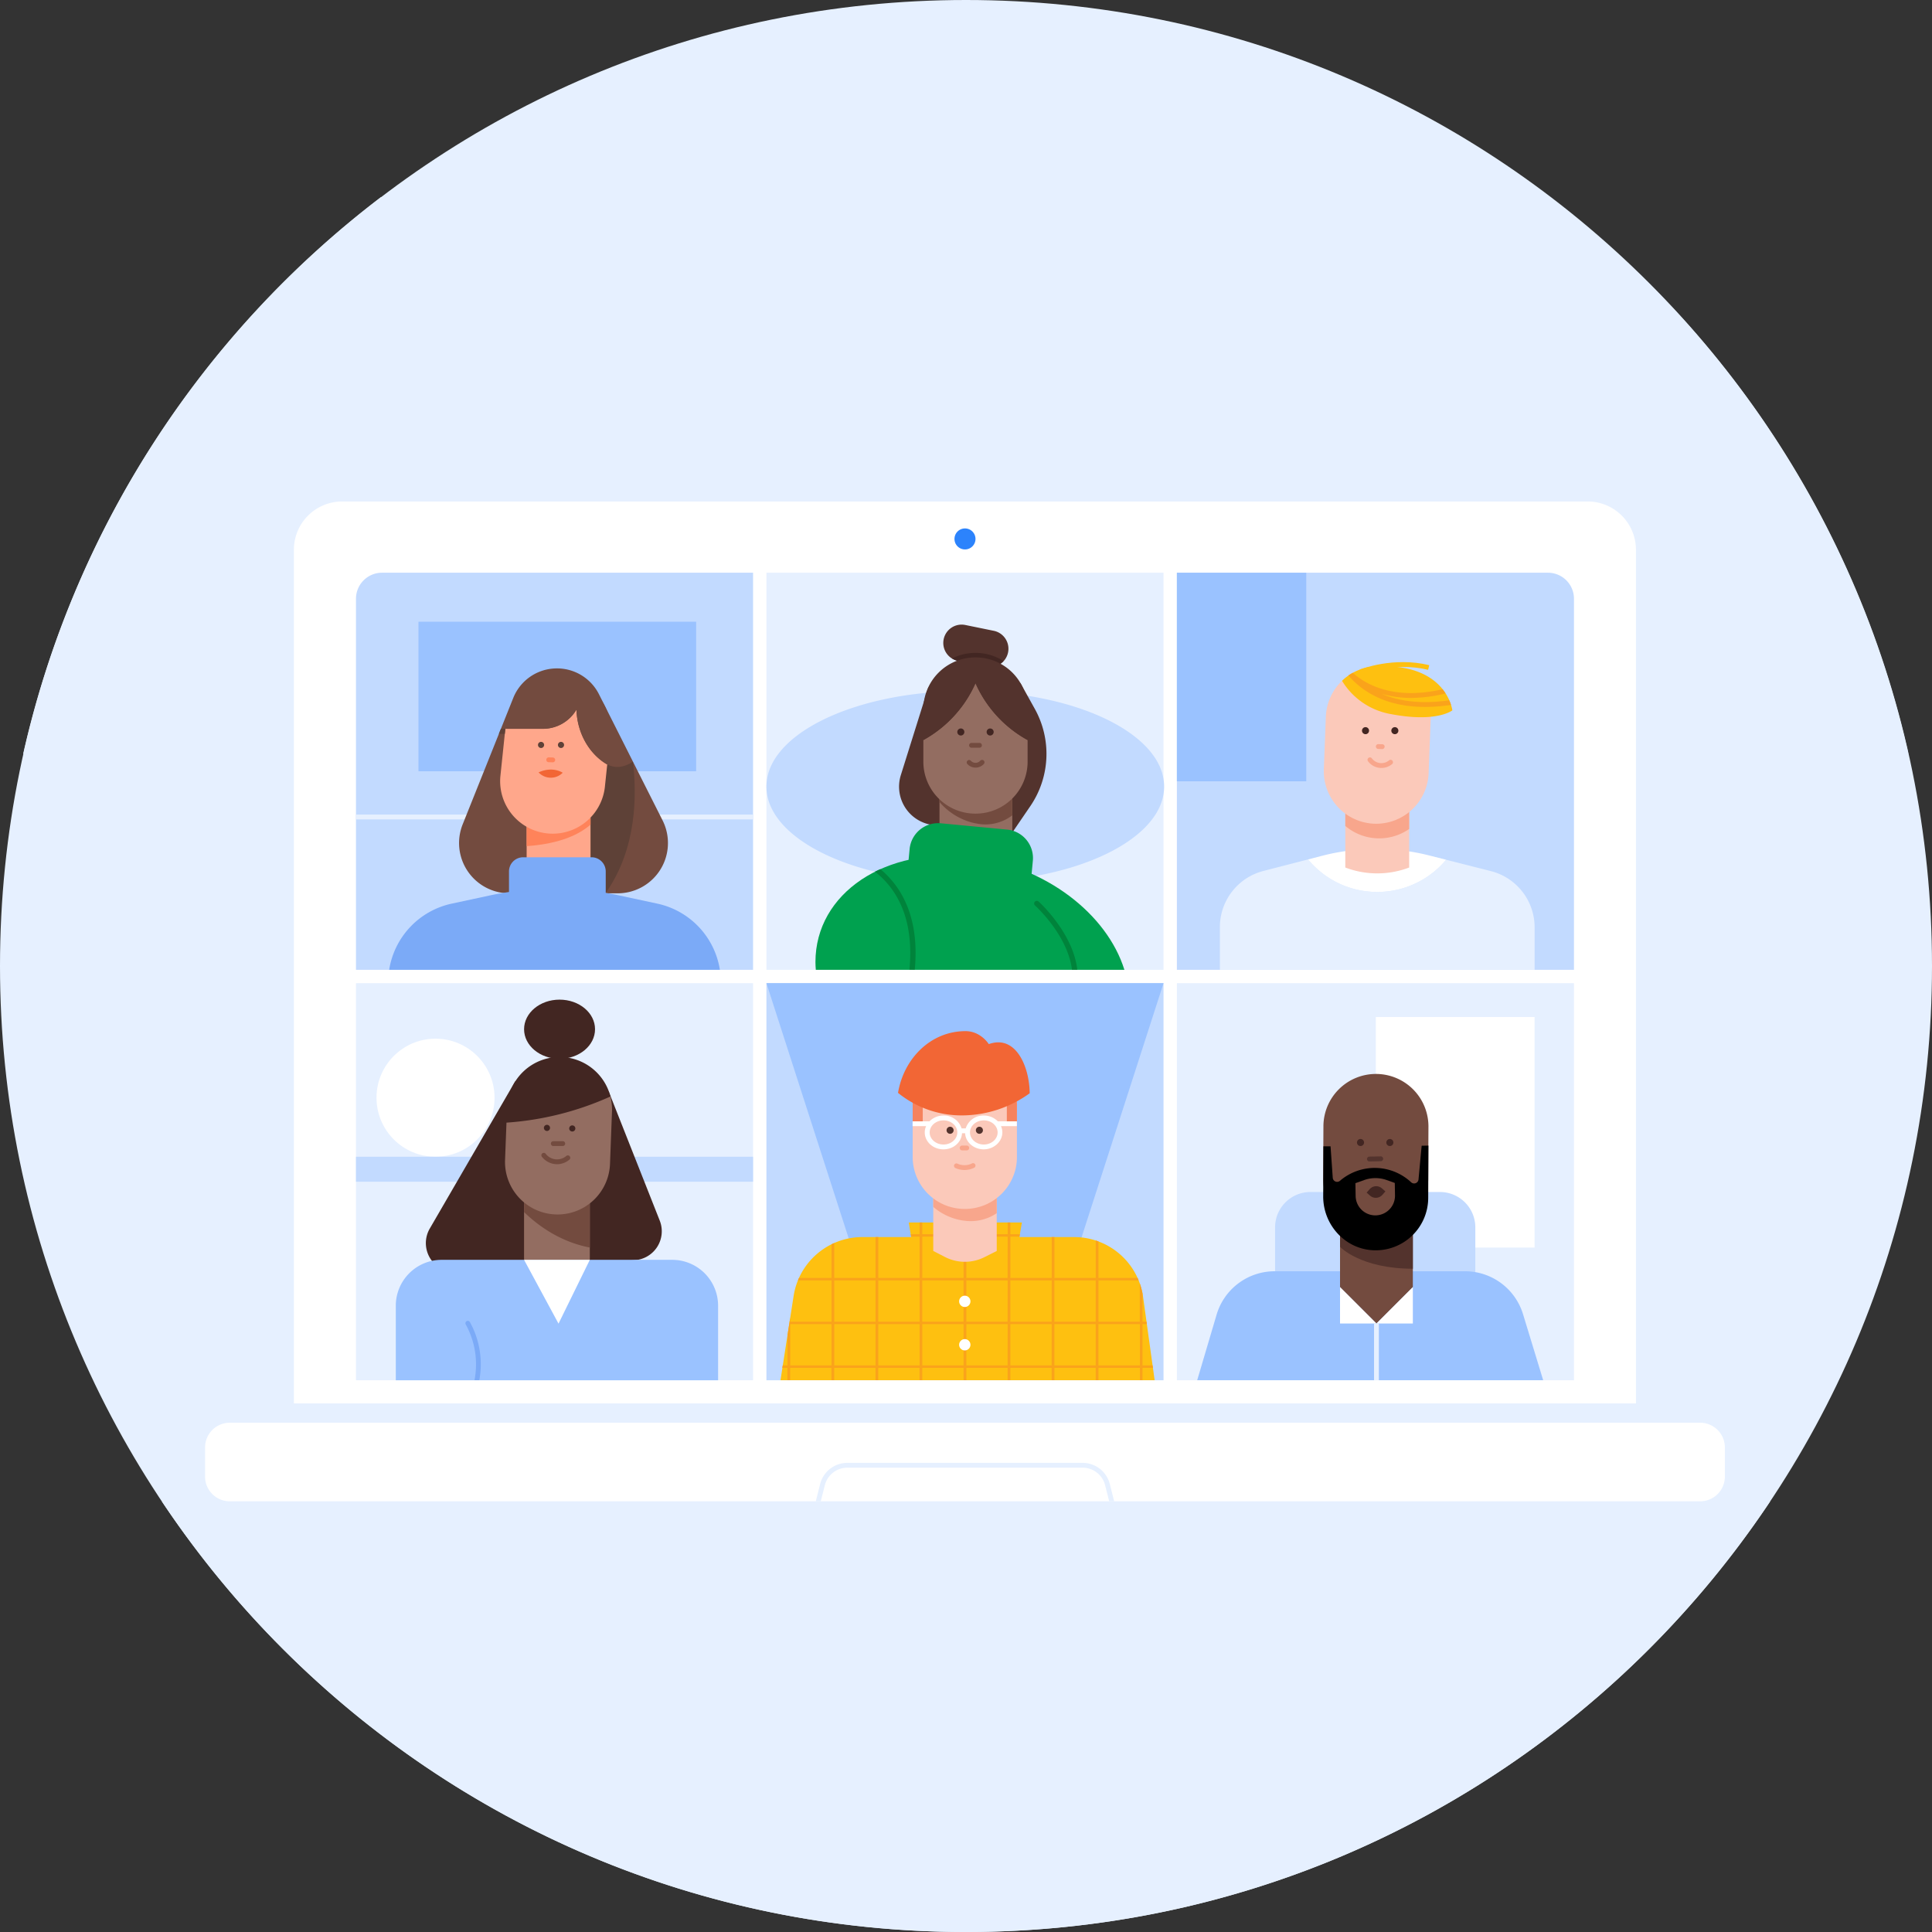 <svg width="330" height="330" fill="none" xmlns="http://www.w3.org/2000/svg"><rect width="100%" height="100%" fill="#333333" stroke="none"/><path d="M165 330c91.127 0 165-73.873 165-165S256.127 0 165 0 0 73.873 0 165s73.873 165 165 165z" fill="#E6F0FF"/><path d="M237.171 33.677H92.474v95.085h144.697V33.677zM287.661 54.694a165.45 165.45 0 00-23.248-21.017h-11.596v95.081h73.145a164.546 164.546 0 00-38.301-74.064zM3.96 128.758h73.722V33.677H65.059A165.057 165.057 0 003.96 128.758zM27.638 256.435C57.21 300.782 107.692 330 165 330c57.309 0 107.791-29.218 137.363-73.565H27.638z" fill="#E6F0FF"/><path d="M58.467 85.656h212.714a8.25 8.25 0 018.25 8.25v145.806H50.197V93.926a8.251 8.251 0 018.27-8.27z" fill="#fff"/><path d="M164.827 93.848a1.794 1.794 0 100-3.588 1.794 1.794 0 000 3.588z" fill="#2C83FC"/><path d="M290.396 243.012H39.249a4.224 4.224 0 00-4.224 4.224v4.975a4.224 4.224 0 004.224 4.224h251.147a4.224 4.224 0 004.224-4.224v-4.975a4.224 4.224 0 00-4.224-4.224z" fill="#fff"/><path d="M128.63 167.933H60.803v67.827h67.827v-67.827z" fill="#E6F0FF"/><path d="M198.738 167.933h-67.827v67.827h67.827v-67.827z" fill="#C2DAFF"/><path d="M198.738 97.825h-67.827v67.827h67.827V97.825z" fill="#E6F0FF"/><path d="M60.803 102.271v63.381h67.827V97.825H65.25a4.45 4.45 0 00-4.447 4.446z" fill="#C2DAFF"/><path d="M268.847 167.933H201.02v67.827h67.827v-67.827z" fill="#E6F0FF"/><path d="M264.413 97.825H201.02v67.827h67.827v-63.381a4.45 4.45 0 00-4.434-4.446z" fill="#C2DAFF"/><path d="M128.63 139.137H60.803v.825h67.827v-.825z" fill="#E6F0FF"/><path d="M74.39 197.579c5.568 0 10.082-4.514 10.082-10.081 0-5.568-4.514-10.082-10.082-10.082-5.568 0-10.081 4.514-10.081 10.082 0 5.567 4.513 10.081 10.081 10.081z" fill="#fff"/><path d="M128.63 197.58H60.803v4.265h67.827v-4.265z" fill="#C2DAFF"/><path d="M118.907 106.198H71.478v25.538h47.429v-25.538z" fill="#9AC2FF"/><path d="M184.916 249.868h-40.182a4.793 4.793 0 00-4.649 3.621l-.742 2.946h.85l.693-2.743a3.955 3.955 0 011.409-2.161 3.962 3.962 0 012.439-.838h40.182a3.964 3.964 0 013.848 2.999l.693 2.743h.854l-.746-2.946a4.79 4.79 0 00-4.649-3.621z" fill="#E6F0FF"/><path d="M223.117 97.825H201.02v35.627h22.097V97.825z" fill="#9AC2FF"/><path d="M262.119 173.712h-27.114v39.378h27.114v-39.378z" fill="#fff"/><path d="M245.949 203.602h-22.11a6.047 6.047 0 00-6.047 6.047v7.256a6.047 6.047 0 006.047 6.047h22.11a6.047 6.047 0 006.048-6.047v-7.256a6.047 6.047 0 00-6.048-6.047zM164.876 150.674c18.758 0 33.965-7.308 33.965-16.323 0-9.014-15.207-16.322-33.965-16.322-18.759 0-33.965 7.308-33.965 16.322 0 9.015 15.206 16.323 33.965 16.323z" fill="#C2DAFF"/><path d="M176.871 235.756h-24.094l-21.866-67.823h67.827l-21.867 67.823z" fill="#9AC2FF"/><path d="M174.315 116.696l2.433 4.377a15.824 15.824 0 01-.742 16.591l-3.098 4.537-13.394-1.262a6.601 6.601 0 01-5.651-8.526l4.702-14.999 8.758-3.222 6.992 2.504zM169.708 107.739l-4.794-.979a3.129 3.129 0 10-1.252 6.131l4.794.979a3.129 3.129 0 101.252-6.131z" fill="#53332D"/><path d="M171.398 112.906a8.799 8.799 0 00-4.748-1.386h-.058a8.813 8.813 0 00-3.972.944c.32.201.673.341 1.044.413l4.797.973a3.132 3.132 0 002.937-.944z" fill="#422622"/><path d="M172.908 128.325h-12.437v15.085h12.437v-15.085z" fill="#936D61"/><path d="M172.015 141.7l-11.318-1.075a4.888 4.888 0 00-5.329 4.403l-.224 2.366a4.887 4.887 0 004.403 5.328l11.318 1.076a4.888 4.888 0 005.329-4.403l.224-2.366a4.888 4.888 0 00-4.403-5.329z" fill="#00A14F"/><path d="M102.3 118.565l10.874 21.566a8.591 8.591 0 01-3.484 11.364 8.577 8.577 0 01-4.189 1.089h-18.5a8.584 8.584 0 01-7.111-3.773 8.587 8.587 0 01-.863-8.004l8.642-21.594a8.023 8.023 0 017.012-5.033 8.028 8.028 0 017.619 4.385z" fill="#734B3F"/><path d="M103.715 130.573l-8.303 19.932 8.052 2.008c5.424-7.684 5.284-17.007 4.644-22.407-1.316.858-2.796 1.267-4.393.467z" fill="#5E4137"/><path d="M83.585 152.967l-6.414 1.378a13.737 13.737 0 00-10.696 11.307h56.487a13.75 13.75 0 00-3.593-7.314 13.752 13.752 0 00-7.103-3.993l-6.418-1.378a53.171 53.171 0 00-22.263 0z" fill="#7BAAF7"/><path d="M100.865 139.636h-10.91v15.184h10.91v-15.184z" fill="#FFA78B"/><path d="M101.042 146.429H89.36a2.421 2.421 0 00-2.421 2.422v5.878a2.421 2.421 0 002.42 2.421h11.683a2.421 2.421 0 002.421-2.421v-5.878a2.421 2.421 0 00-2.421-2.422z" fill="#7BAAF7"/><path d="M89.954 144.528c5.825-.413 9.075-2.063 10.911-3.675v-1.217h-10.91v4.892z" fill="#FF835A"/><path d="M98.46 121.201a6.636 6.636 0 01-5.721 3.275h-6.423l-.854 8.18a8.972 8.972 0 0017.845 1.856l.412-3.939c-3.015-1.745-5.131-5.268-5.259-9.372z" fill="#FFA78B"/><path d="M96.245 115.744a8.963 8.963 0 00-9.85 8.006l-.08.743h6.424a6.631 6.631 0 005.721-3.276c.144 4.105 2.244 7.627 5.255 9.372l.52-4.978a8.957 8.957 0 00-4.643-8.831 8.952 8.952 0 00-3.347-1.036z" fill="#734B3F"/><path d="M91.988 131.93a2.868 2.868 0 003.173.697c.357-.146.68-.362.952-.635 0 0-1.617-1.143-4.014-.112l-.111.05z" fill="#F26635"/><path d="M93.638 130.189a.412.412 0 01-.322-.412.411.411 0 01.412-.413l.685.021a.41.41 0 01.413.412.412.412 0 01-.413.413l-.689-.025-.086.004z" fill="#FF835A"/><path d="M92.416 127.764a.524.524 0 100-1.048.524.524 0 000 1.048zM95.824 127.764a.524.524 0 100-1.048.524.524 0 000 1.048zM85.21 125.346h1.015l.091-.87h-.759l-.347.87z" fill="#5E4137"/><path d="M217.726 217.14h32.534a10.355 10.355 0 019.9 7.38l3.428 11.236h-59.099l3.325-11.236a10.345 10.345 0 019.912-7.38z" fill="#9AC2FF"/><path d="M254.653 148.793l-7.644-1.943a15.339 15.339 0 01-18.312 4.037 15.324 15.324 0 01-5.27-4.091l-7.636 1.972a9.897 9.897 0 00-5.355 3.529 9.893 9.893 0 00-2.07 6.07v7.285h53.757V158.4a9.903 9.903 0 00-7.47-9.607z" fill="#E6F0FF"/><path d="M235.241 152.353a15.307 15.307 0 0011.768-5.503l-2.809-.713a36.975 36.975 0 00-18.368.037l-2.405.623a15.299 15.299 0 0011.814 5.556z" fill="#fff"/><path d="M229.788 148.179a15.35 15.35 0 0010.91 0v-10.024h-10.91v10.024z" fill="#FBC9BA"/><path d="M229.788 141.075a8.925 8.925 0 005.449 2.116 8.929 8.929 0 005.461-1.596v-4.587h-10.91v4.067z" fill="#F8A68C"/><path d="M235.756 113.809a8.966 8.966 0 00-9.293 8.617l-.343 8.964a8.972 8.972 0 008.593 9.306 8.972 8.972 0 009.306-8.622l.338-8.963a8.966 8.966 0 00-2.38-6.438 8.963 8.963 0 00-6.237-2.864h.016z" fill="#FBC9BA"/><path d="M236.144 127.949h-.07l-.685-.024a.414.414 0 010-.825l.685.02a.416.416 0 01.433.392.414.414 0 01-.392.433l.029.004zM235.95 131.175a2.85 2.85 0 01-2.285-1.147.415.415 0 01.388-.656.407.407 0 01.272.161 2.032 2.032 0 001.943.792c.357-.058.693-.208.973-.437a.414.414 0 01.637.512.415.415 0 01-.113.123 2.814 2.814 0 01-1.369.615 2.767 2.767 0 01-.446.037z" fill="#F8A68C"/><path d="M236.391 113.801h-.169v.049c-.156 0-.309-.037-.466-.041a8.944 8.944 0 00-6.526 2.475 12.194 12.194 0 008.374 5.693c7.838 1.501 10.469-.644 10.469-.644s-.882-7.532-11.682-7.532z" fill="#FEC010"/><path d="M246.914 118.449a8.5 8.5 0 00-.515-.721c-4.641 1.068-8.791.825-12.185-.747a12.977 12.977 0 01-3.16-2.063c-.254.14-.5.293-.739.458l.058.054a14.084 14.084 0 003.073 2.669c3.069 1.976 6.6 2.652 9.995 2.652a29.69 29.69 0 004.397-.35 7.627 7.627 0 00-.297-.788c-4.442.647-8.361.276-11.55-1.106 1.624.471 3.306.709 4.996.706a25.372 25.372 0 005.927-.764z" fill="#FAA31B"/><path d="M232.559 115.137l-.301-.767c.235-.095 5.775-2.244 11.868-.755l-.194.8c-5.82-1.427-11.315.697-11.373.722z" fill="#FEC010"/><path d="M241.325 219.846v-15.085h-12.437v15.085l6.221 6.216 6.216-6.216z" fill="#734B3F"/><path d="M235.109 226.063l-6.221-6.217v6.217h6.221z" fill="#fff"/><path d="M241.325 226.063v-6.217l-6.216 6.217h6.216z" fill="#fff"/><path d="M228.888 212.97s3.473 3.737 12.437 3.737v-7.903h-12.437v4.166z" fill="#53332D"/><path d="M235.067 183.439a8.961 8.961 0 00-6.358 2.595 8.96 8.96 0 00-2.659 6.332l-.041 8.967a8.954 8.954 0 002.596 6.355 8.952 8.952 0 006.33 2.654 8.98 8.98 0 003.437-.665 8.981 8.981 0 004.878-4.832 8.954 8.954 0 00.698-3.429l.042-8.968a8.978 8.978 0 00-2.599-6.355 8.977 8.977 0 00-6.332-2.654h.008z" fill="#734B3F"/><path d="M243.982 195.678l-1.151.02-.54 5.775a.753.753 0 01-.873.659.749.749 0 01-.365-.172 9.117 9.117 0 00-12.173-.276.746.746 0 01-1.237-.524l-.376-5.363h-1.217l-.037 8.539c-.024 4.863 3.738 9.026 8.597 9.219a8.968 8.968 0 009.339-8.918l.033-8.959z" fill="#000"/><path d="M234.927 207.595a3.364 3.364 0 01-3.374-3.3l-.037-2.199 1.493-.532a5.714 5.714 0 013.857 0l1.377.495.033 2.124a3.354 3.354 0 01-.962 2.405 3.36 3.36 0 01-2.387 1.007z" fill="#734B3F"/><path d="M233.929 198.383a.413.413 0 110-.825l1.931-.041a.413.413 0 010 .825l-1.931.041z" fill="#53332D"/><path d="M236.047 202.984l.59.517-.517.589a1.493 1.493 0 01-2.102.137l-.589-.517.517-.589a1.488 1.488 0 012.101-.137z" fill="#422622"/><path d="M235.521 226.062h-.825v9.694h.825v-9.694z" fill="#E6F0FF"/><path d="M87.995 184.705L73.38 209.896a4.954 4.954 0 002.023 6.829c.789.41 1.673.6 2.56.551l30.479-2.029a4.956 4.956 0 003.828-2.292 4.945 4.945 0 00.429-4.44l-8.728-22.09-15.976-1.72z" fill="#422622"/><path d="M75.438 215.189h39.382a7.839 7.839 0 017.837 7.837v12.734H67.605v-12.734a7.838 7.838 0 017.833-7.837z" fill="#9AC2FF"/><path d="M95.576 180.852c3.347 0 6.06-2.262 6.06-5.053s-2.713-5.053-6.06-5.053c-3.346 0-6.06 2.262-6.06 5.053s2.714 5.053 6.06 5.053z" fill="#422622"/><path d="M95.91 180.547a8.97 8.97 0 00-9.285 8.626l-.099 2.582a51.622 51.622 0 0017.738-4.476 8.974 8.974 0 00-8.353-6.732z" fill="#422622"/><path d="M100.745 204.295H89.513v10.898h11.232v-10.898z" fill="#936D61"/><path d="M95.4 226.087l-5.887-10.898h11.232l-5.346 10.898z" fill="#fff"/><path d="M89.513 207.03c2.326 2.26 6.109 5.069 11.232 6.059v-14.486a3360.3 3360.3 0 00-11.232 4.244v4.183z" fill="#734B3F"/><path d="M86.51 191.755l-.243 6.381a8.968 8.968 0 008.609 9.298 8.975 8.975 0 006.444-2.373 8.978 8.978 0 002.874-6.236l.338-8.964a9.003 9.003 0 00-.276-2.569 51.635 51.635 0 01-17.746 4.463z" fill="#936D61"/><path d="M97.76 193.272a.524.524 0 10-.074-1.044.524.524 0 00.073 1.044zM93.464 193.176a.524.524 0 10-.075-1.046.524.524 0 00.075 1.046z" fill="#422622"/><path d="M94.416 198.771a3.29 3.29 0 01-1.86-1.189.413.413 0 11.654-.506 2.437 2.437 0 003.516.372.405.405 0 01.3-.096.4.4 0 01.281.145.41.41 0 01-.048.581 3.255 3.255 0 01-2.843.693zM96.145 195.74l-.045.005-1.59.006a.415.415 0 01-.294-.706.423.423 0 01.292-.12l1.59-.006a.413.413 0 11.048.825v-.004z" fill="#734B3F"/><path d="M79.708 225.658a.42.42 0 00-.208.412.408.408 0 00.051.153 14.109 14.109 0 011.493 9.533h.825c.634-3.4.066-6.914-1.608-9.941a.41.41 0 00-.245-.19.408.408 0 00-.308.033z" fill="#7BAAF7"/><path d="M195.224 221.352a11.892 11.892 0 00-4.02-7.196 11.89 11.89 0 00-7.732-2.857h-9.351l.433-2.495H155.22l.412 2.495h-8.328a11.893 11.893 0 00-11.748 10.053l-2.244 14.404h63.913l-2.001-14.404z" fill="#FEC010"/><path d="M237.398 195.752a.602.602 0 100-1.204.602.602 0 000 1.204zM232.386 195.752a.603.603 0 100-1.206.603.603 0 000 1.206zM238.252 125.404a.601.601 0 10.001-1.203.601.601 0 00-.001 1.203zM233.24 125.404a.601.601 0 10.001-1.203.601.601 0 00-.001 1.203z" fill="#422622"/><path d="M195.146 235.756v-2.116h1.782l-.058-.412h-1.724v-7.058h.746l-.057-.413h-.689v-4.834a11.92 11.92 0 00-.462-1.712v6.546h-7.058V218.7h6.86c-.054-.137-.116-.277-.174-.413h-6.686v-6.241l-.466-.165v6.406h-7.054v-6.988h-.466v6.988h-7.058v-7.058h1.551l.07-.412h-1.621v-2.013h-.462v2.013h-7.058v-2.013h-.474v2.013h-7.054v-2.013h-.466v2.013h-1.51l.07.412h1.44v7.058h-7.05v-6.988h-.466v6.988h-7.054v-5.973c-.156.07-.313.14-.466.219v5.754h-5.564c-.062.136-.12.276-.178.413h5.742v7.057h-7.058v-.693l-.462 2.983v5.181h-.825l-.062.412h.871v2.116h.462v-2.116h7.058v2.116h.466v-2.116h7.054v2.116h.466v-2.116h7.058v2.116h.466v-2.116h7.062v2.116h.466v-2.116h7.058v2.116h.462v-2.116h7.058v2.116h.466v-2.116h7.054v2.116h.466v-2.116h7.082v2.116h.446zm-53.114-2.528h-7.058v-7.058h7.058v7.058zm7.52 0h-7.054v-7.058h7.054v7.058zm0-7.471h-7.054V218.7h7.054v7.057zm7.524 7.471h-7.058v-7.058h7.058v7.058zm0-7.471h-7.058V218.7h7.058v7.057zm7.512 7.471h-7.054v-7.058h7.054v7.058zm0-7.471h-7.054V218.7h7.054v7.057zm0-7.47h-7.054v-7.058h7.054v7.058zm7.524 14.941h-7.05v-7.058h7.058l-.008 7.058zm0-7.471h-7.05V218.7h7.058l-.008 7.057zm0-7.47h-7.05v-7.058h7.058l-.008 7.058zm7.52 14.941h-7.05v-7.058h7.058l-.008 7.058zm0-7.471h-7.05V218.7h7.058l-.008 7.057zm7.52 7.471h-7.054v-7.058h7.054v7.058zm0-7.471h-7.054V218.7h7.054v7.057zm.466 7.471v-7.058h7.082v7.058h-7.082z" fill="#FAA31B"/><path d="M170.251 213.675l-2.062 1.036a7.428 7.428 0 01-6.761 0l-2.021-1.036v-15.551h10.844v15.551z" fill="#FBC9BA"/><path d="M159.407 206.143a10.101 10.101 0 005.135 2.343h.054a7.935 7.935 0 005.655-1.266v-9.096h-10.844v8.019z" fill="#F8A68C"/><path d="M164.769 179.813a8.88 8.88 0 00-6.277 2.597 8.883 8.883 0 00-2.6 6.276v8.935a8.877 8.877 0 005.48 8.198 8.861 8.861 0 003.397.674h.054a8.856 8.856 0 006.276-2.597 8.86 8.86 0 002.601-6.275v-8.935a8.878 8.878 0 00-5.481-8.199 8.875 8.875 0 00-3.396-.674h-.054z" fill="#FBC9BA"/><path d="M160.463 136.975a11.033 11.033 0 006.121 3.654h.058a7.546 7.546 0 006.258-1.361v-10.057h-12.437v7.764z" fill="#734B3F"/><path d="M167.29 193.661a.603.603 0 10-.002-1.206.603.603 0 00.002 1.206zM162.282 193.661a.602.602 0 100-1.204.602.602 0 000 1.204z" fill="#53332D"/><path d="M165.128 196.494h-.788a.412.412 0 110-.825h.788a.415.415 0 01.413.413.414.414 0 01-.413.412z" fill="#F8A68C"/><path d="M171.976 191.94h1.724v-3.254a8.875 8.875 0 00-.227-1.968h-1.497v5.222zM157.612 191.94h-1.72v-3.254a8.875 8.875 0 01.227-1.968h1.493v5.222z" fill="#F5825D"/><path d="M164.328 190.521a19.806 19.806 0 0011.55-3.782c-.037-4.591-2.401-10.061-6.984-8.395 0 0-1.369-2.219-3.981-2.219-5.886 0-10.518 4.604-11.525 10.544a17.212 17.212 0 0010.94 3.852z" fill="#F26635"/><path d="M173.7 191.528h-3.267a3.338 3.338 0 00-2.392-.986 3.137 3.137 0 00-3.09 2.199h-.705a3.14 3.14 0 00-3.09-2.199 3.338 3.338 0 00-2.393.986h-2.887v.825h2.31a2.63 2.63 0 00-.231 1.077c0 1.592 1.431 2.887 3.184 2.887 1.754 0 3.098-1.237 3.181-2.751h.528c.078 1.526 1.468 2.751 3.176 2.751 1.708 0 3.185-1.295 3.185-2.887a2.662 2.662 0 00-.231-1.077h2.706l.016-.825zm-12.544 3.964c-1.299 0-2.36-.928-2.36-2.062 0-1.135 1.061-2.063 2.36-2.063s2.359.924 2.359 2.063c0 1.138-1.056 2.062-2.359 2.062zm6.885 0c-1.304 0-2.36-.928-2.36-2.062 0-1.135 1.056-2.063 2.36-2.063 1.303 0 2.359.924 2.359 2.063 0 1.138-1.06 2.062-2.359 2.062z" fill="#fff"/><path d="M164.406 199.831a3.73 3.73 0 01-1.217-.321.415.415 0 01.031-.764.417.417 0 01.316.013 2.893 2.893 0 002.52-.054.415.415 0 01.376.735 3.711 3.711 0 01-2.026.391z" fill="#F8A68C"/><path d="M164.794 223.245a.965.965 0 100-1.93.965.965 0 000 1.93zM164.794 230.662a.965.965 0 100-1.93.965.965 0 000 1.93z" fill="#fff"/><path d="M166.621 116.696a20.578 20.578 0 01-8.906 9.711v3.691a8.88 8.88 0 008.877 8.877h.058a8.878 8.878 0 008.873-8.877v-3.691a20.56 20.56 0 01-8.902-9.711z" fill="#936D61"/><path d="M166.098 146.405c-14.817-1.873-26.813 6.15-26.813 17.914 0 .446.025.887.062 1.333h52.709c-2.982-9.562-13.468-17.672-25.958-19.247z" fill="#00A14F"/><path d="M166.65 112.291h-.058a8.877 8.877 0 00-8.877 8.877v5.238a20.576 20.576 0 008.906-9.71 20.553 20.553 0 008.902 9.71v-5.238a8.876 8.876 0 00-5.476-8.202 8.877 8.877 0 00-3.397-.675z" fill="#53332D"/><path d="M169.125 125.631a.601.601 0 10.001-1.203.601.601 0 00-.001 1.203zM164.117 125.631a.602.602 0 10.002-1.204.602.602 0 00-.002 1.204z" fill="#422622"/><path d="M167.302 127.719h-1.361a.415.415 0 01-.413-.413.414.414 0 01.413-.412h1.361c.109 0 .214.043.292.12a.417.417 0 01.121.292.417.417 0 01-.121.292.417.417 0 01-.292.121zM166.621 131.113a1.908 1.908 0 01-1.427-.652.412.412 0 01.631-.524 1.08 1.08 0 001.609 0 .409.409 0 01.284-.14.408.408 0 01.44.385.408.408 0 01-.101.3 1.906 1.906 0 01-1.436.631z" fill="#734B3F"/><path d="M156.247 165.652c.516-5.437-.384-9.995-2.694-13.613a15.79 15.79 0 00-3.18-3.588c-.309.14-.619.288-.92.437a14.744 14.744 0 013.333 3.646c2.211 3.441 3.057 7.838 2.549 13.101l.912.017zM177.4 153.987a.453.453 0 00-.643.037.451.451 0 00.037.643c.074.066 5.589 5.053 6.307 10.985h.911c-.717-6.34-6.534-11.599-6.612-11.665z" fill="#00833B"/></svg>
